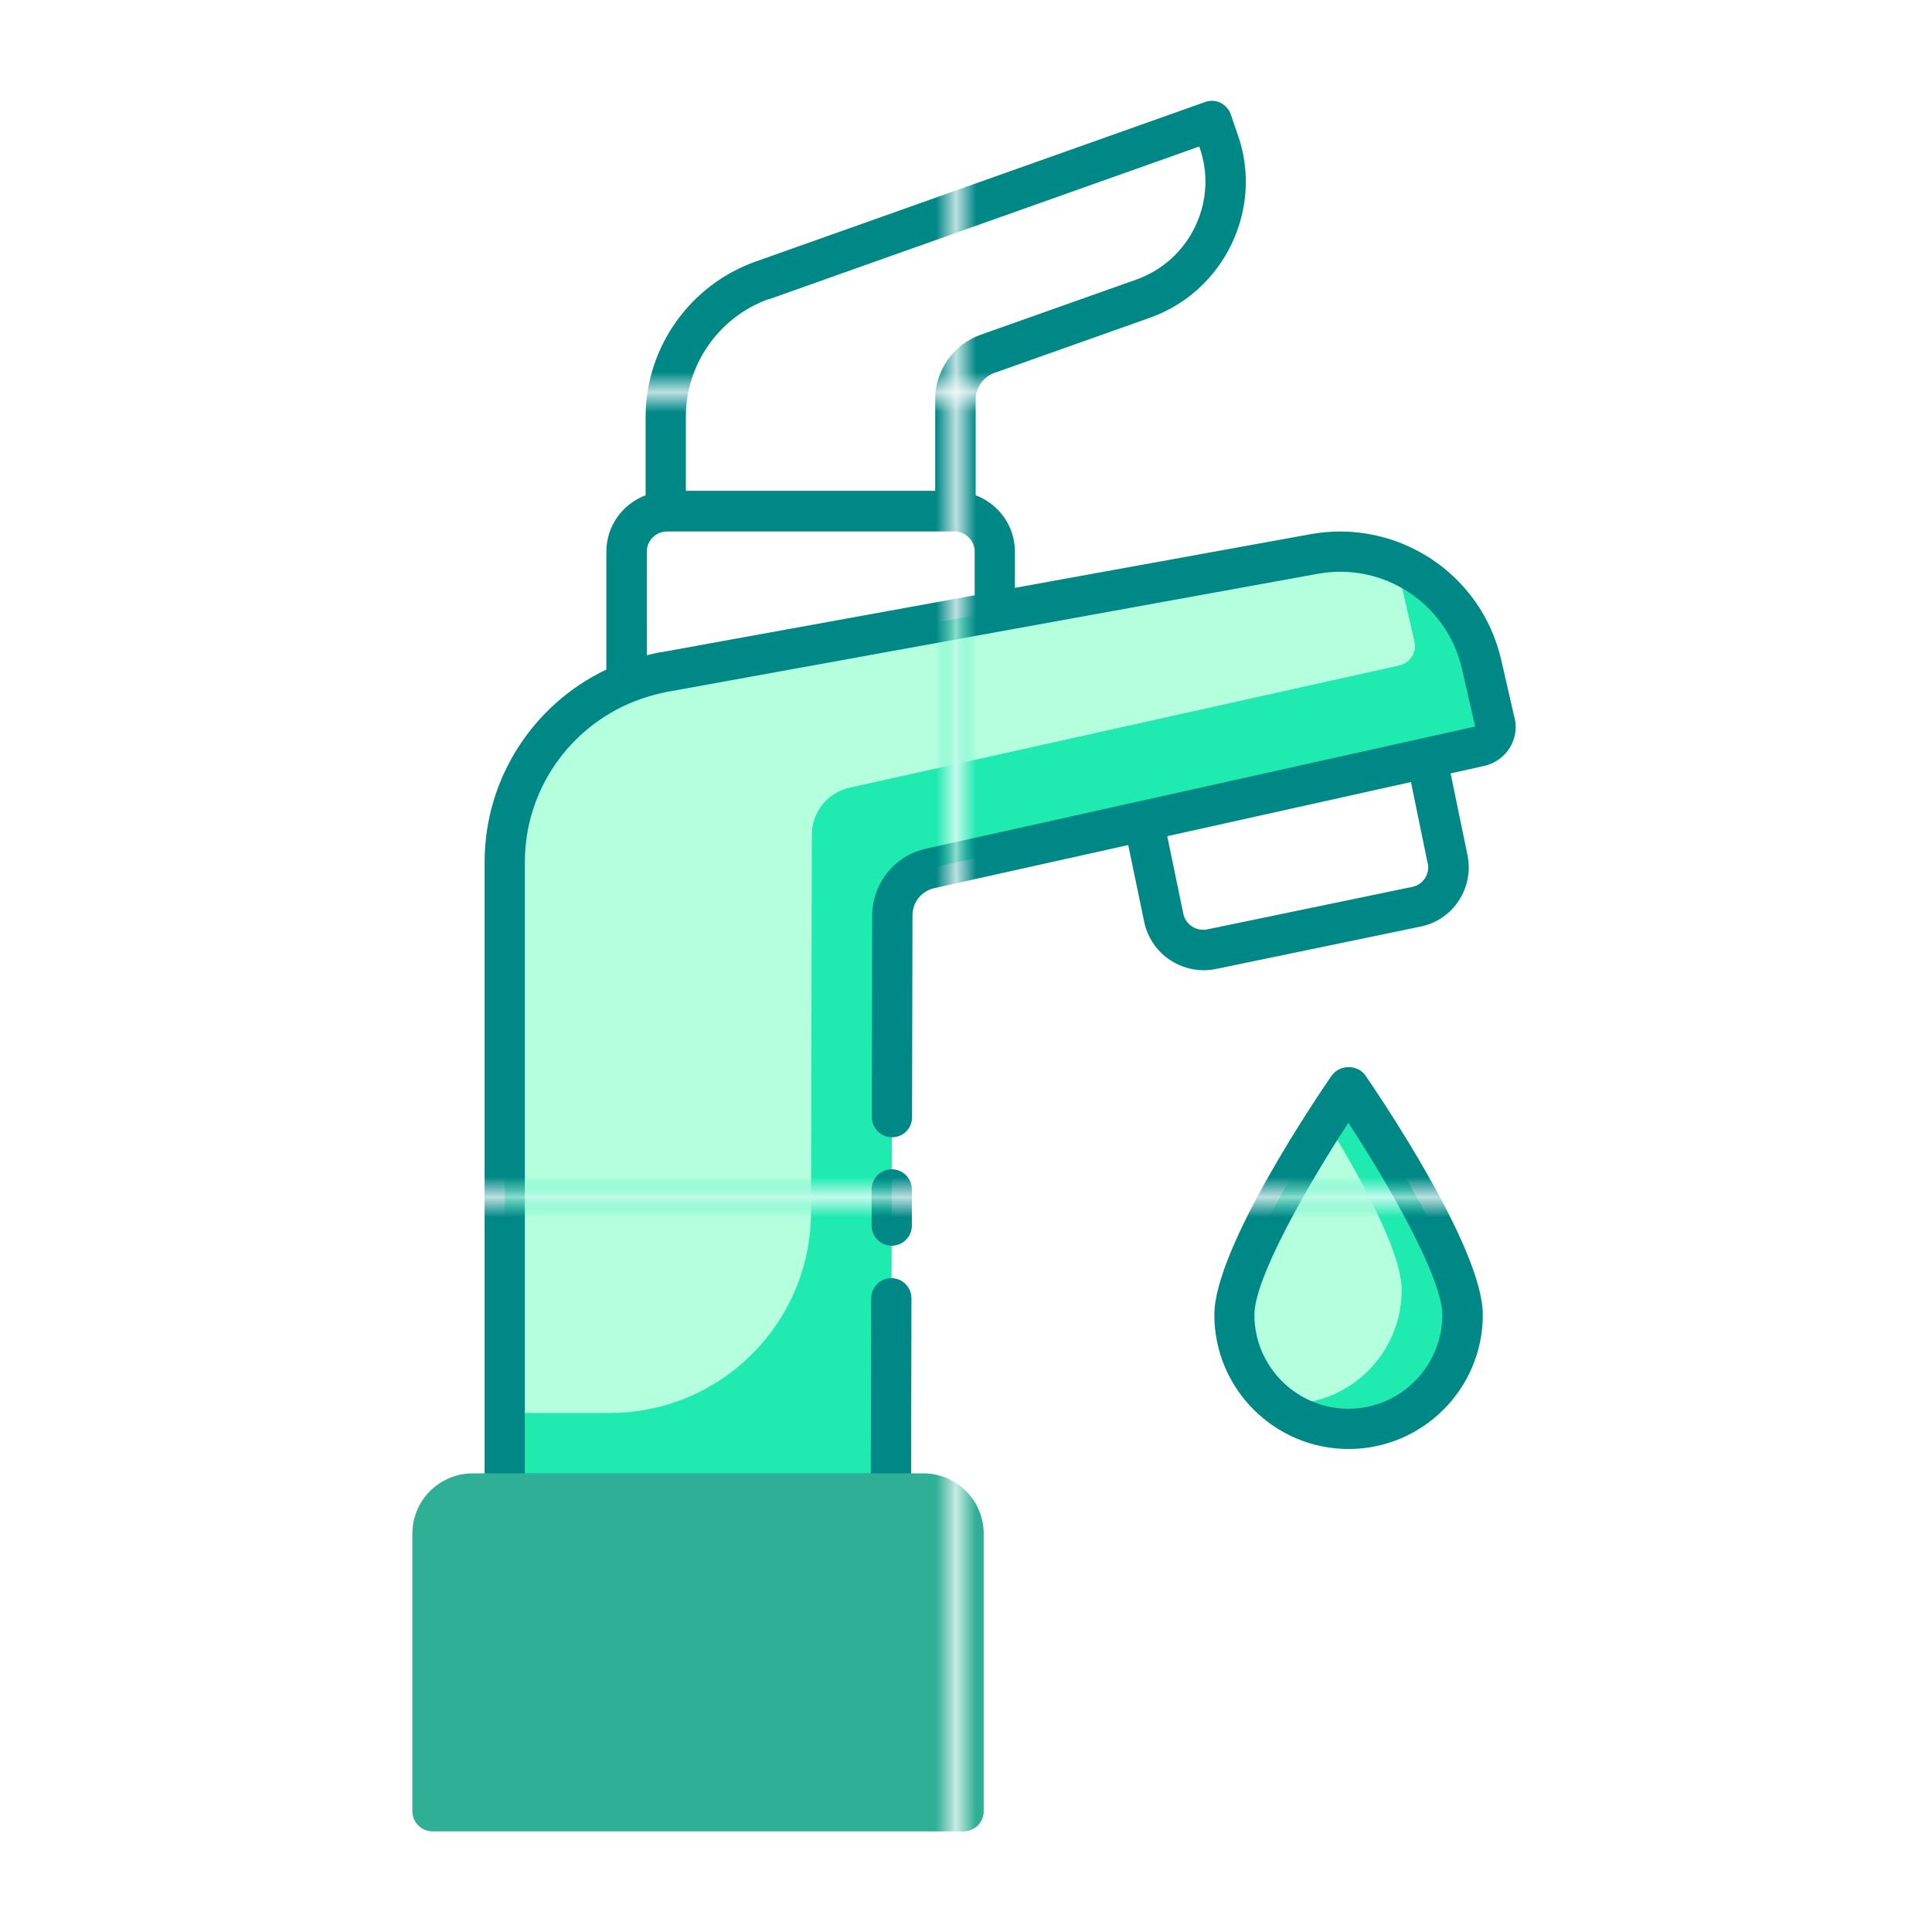 <?xml version="1.0" encoding="UTF-8"?><svg id="Greeny" xmlns="http://www.w3.org/2000/svg" xmlns:xlink="http://www.w3.org/1999/xlink" viewBox="0 0 96 96"><defs><style>.cls-1{fill:none;}.cls-1,.cls-2,.cls-3,.cls-4,.cls-5,.cls-6,.cls-7,.cls-8,.cls-9{stroke-width:0px;}.cls-2{fill:url(#New_Pattern_Swatch_5);}.cls-3{fill:url(#New_Pattern_Swatch_3);}.cls-4{fill:url(#New_Pattern_Swatch_2);}.cls-5{fill:url(#New_Pattern_Swatch_4);}.cls-6{fill:#2faf96;}.cls-7{fill:#1feab0;}.cls-8{fill:#b3ffde;}.cls-9{fill:#008887;}</style><pattern id="New_Pattern_Swatch_3" x="0" y="0" width="39.26" height="39.26" patternTransform="translate(-792 -2580)" patternUnits="userSpaceOnUse" viewBox="0 0 39.26 39.26"><rect class="cls-1" x="0" y="0" width="39.26" height="39.26"/><rect class="cls-7" x="0" y="0" width="39.26" height="39.26"/></pattern><pattern id="New_Pattern_Swatch_4" x="0" y="0" width="39.26" height="39.26" patternTransform="translate(-792 -2580)" patternUnits="userSpaceOnUse" viewBox="0 0 39.26 39.26"><rect class="cls-1" y="0" width="39.26" height="39.26"/><rect class="cls-8" x="0" y="0" width="39.26" height="39.26"/></pattern><pattern id="New_Pattern_Swatch_5" x="0" y="0" width="39.26" height="39.26" patternTransform="translate(-792 -2580)" patternUnits="userSpaceOnUse" viewBox="0 0 39.26 39.26"><rect class="cls-1" x="0" y="0" width="39.26" height="39.26"/><rect class="cls-9" x="0" y="0" width="39.26" height="39.26"/></pattern><pattern id="New_Pattern_Swatch_2" x="0" y="0" width="39.26" height="39.26" patternTransform="translate(-792 -2580)" patternUnits="userSpaceOnUse" viewBox="0 0 39.26 39.26"><rect class="cls-1" x="0" y="0" width="39.26" height="39.26"/><rect class="cls-6" x="0" y="0" width="39.26" height="39.26"/></pattern></defs><path class="cls-3" d="M73.52,37.07l-27.26,6.06c-1.12.23-1.92,1.21-1.92,2.35l-.06,28.73h-19.19v-31.38c0-4.63,3.32-8.61,7.88-9.44l32.35-5.87c1.38-.25,2.74-.09,3.96.41,2.12.84,3.79,2.68,4.34,5.06l.66,2.88c.13.54-.21,1.08-.76,1.2Z"/><path class="cls-5" d="M69.52,33.07l-27.26,6.06c-1.12.23-1.92,1.21-1.92,2.35l-.04,18.75c-.01,5.51-4.48,9.98-10,9.98h-5.21v-27.38c0-4.63,3.32-8.61,7.88-9.44l32.35-5.87c1.38-.25,2.74-.09,3.96.41.14.34.25.69.34,1.06l.66,2.88c.13.54-.21,1.08-.76,1.2Z"/><path class="cls-3" d="M72.67,65.33c0,3.13-2.54,5.67-5.67,5.67-1.34,0-2.57-.47-3.55-1.26-1.29-1.03-2.12-2.62-2.12-4.41,0-2.24,2.9-7.07,4.55-9.64.66-1.02,1.12-1.69,1.12-1.69,0,0,5.67,8.2,5.67,11.33Z"/><path class="cls-5" d="M69.65,64.1c0,3.13-2.54,5.67-5.67,5.67-.18,0-.35-.01-.53-.03-1.29-1.03-2.12-2.62-2.12-4.41,0-2.24,2.9-7.07,4.55-9.64,1.64,2.67,3.77,6.49,3.77,8.41Z"/><path class="cls-2" d="M75.25,35.65l-.66-2.88c-.99-4.27-5.15-7-9.45-6.23l-14.71,2.67v-1.8c0-1.28-.81-2.37-1.95-2.8v-4.75c0-.6.38-1.13.93-1.33l7.7-2.73c1.82-.64,3.27-1.96,4.1-3.7.82-1.74.92-3.69.27-5.47l-.32-.94c-.09-.25-.27-.46-.51-.58-.24-.12-.52-.13-.77-.04l-22.34,7.93c-3.26,1.16-5.46,4.26-5.46,7.72v3.89c-1.14.43-1.95,1.52-1.95,2.8v5.86c-3.62,1.72-6.05,5.4-6.05,9.57v31.38c0,.55.45,1,1,1h19.19c.55,0,1-.45,1-1l.02-9.71c0-.55-.45-1-1-1h0c-.55,0-1,.45-1,1l-.02,8.71h-17.19v-30.38c0-3.58,2.21-6.71,5.44-7.99,0,0,0,0,0,0,.52-.2,1.05-.36,1.62-.47l32.35-5.87c3.26-.59,6.4,1.48,7.15,4.71l.66,2.88-27.24,6.06c-1.58.32-2.72,1.72-2.72,3.33l-.02,10.02c0,.55.45,1,1,1,.57,0,1-.45,1-1l.02-10.02c0-.67.46-1.24,1.14-1.37l9.58-2.13.8,3.84c.3,1.41,1.56,2.38,2.95,2.38.2,0,.4-.02.6-.06l10.18-2.11c.78-.16,1.45-.61,1.89-1.28.44-.67.6-1.47.44-2.26l-.84-4.07,1.66-.37c.53-.12.98-.43,1.27-.89.29-.46.37-1,.25-1.51ZM38.21,14.87l21.38-7.59c.47,1.3.4,2.7-.19,3.95-.6,1.26-1.65,2.21-2.96,2.67l-7.7,2.73c-1.36.48-2.27,1.77-2.27,3.21v4.55h-12.39v-3.69c0-2.61,1.66-4.96,4.12-5.84ZM32.79,32.41c-.22.04-.44.1-.65.15v-5.15c0-.55.45-1,1-1h14.29c.55,0,1,.45,1,1v2.17l-15.64,2.84ZM70.95,42.89c.05.26,0,.53-.15.76-.15.22-.37.37-.63.42l-10.18,2.11c-.55.11-1.08-.24-1.19-.77l-.8-3.86,12.11-2.69.83,4.04ZM66.18,53.43c-.6.87-5.84,8.56-5.84,11.9,0,3.68,2.99,6.67,6.67,6.67s6.67-2.99,6.67-6.67c0-3.34-5.25-11.04-5.84-11.9-.38-.54-1.27-.54-1.65,0ZM67,70c-2.57,0-4.67-2.09-4.67-4.67,0-1.8,2.6-6.37,4.67-9.54,2.07,3.17,4.67,7.74,4.67,9.54,0,2.57-2.09,4.67-4.67,4.67ZM45.31,59.1v1.8c0,.55-.45,1-1,1s-1-.45-1-1v-1.8c0-.55.45-1,1-1s1,.45,1,1Z"/><path class="cls-4" d="M48.88,76.21v13.79c0,.55-.45,1-1,1h-26.39c-.55,0-1-.45-1-1v-13.79c0-1.66,1.35-3,3-3h22.39c1.65,0,3,1.34,3,3Z"/></svg>